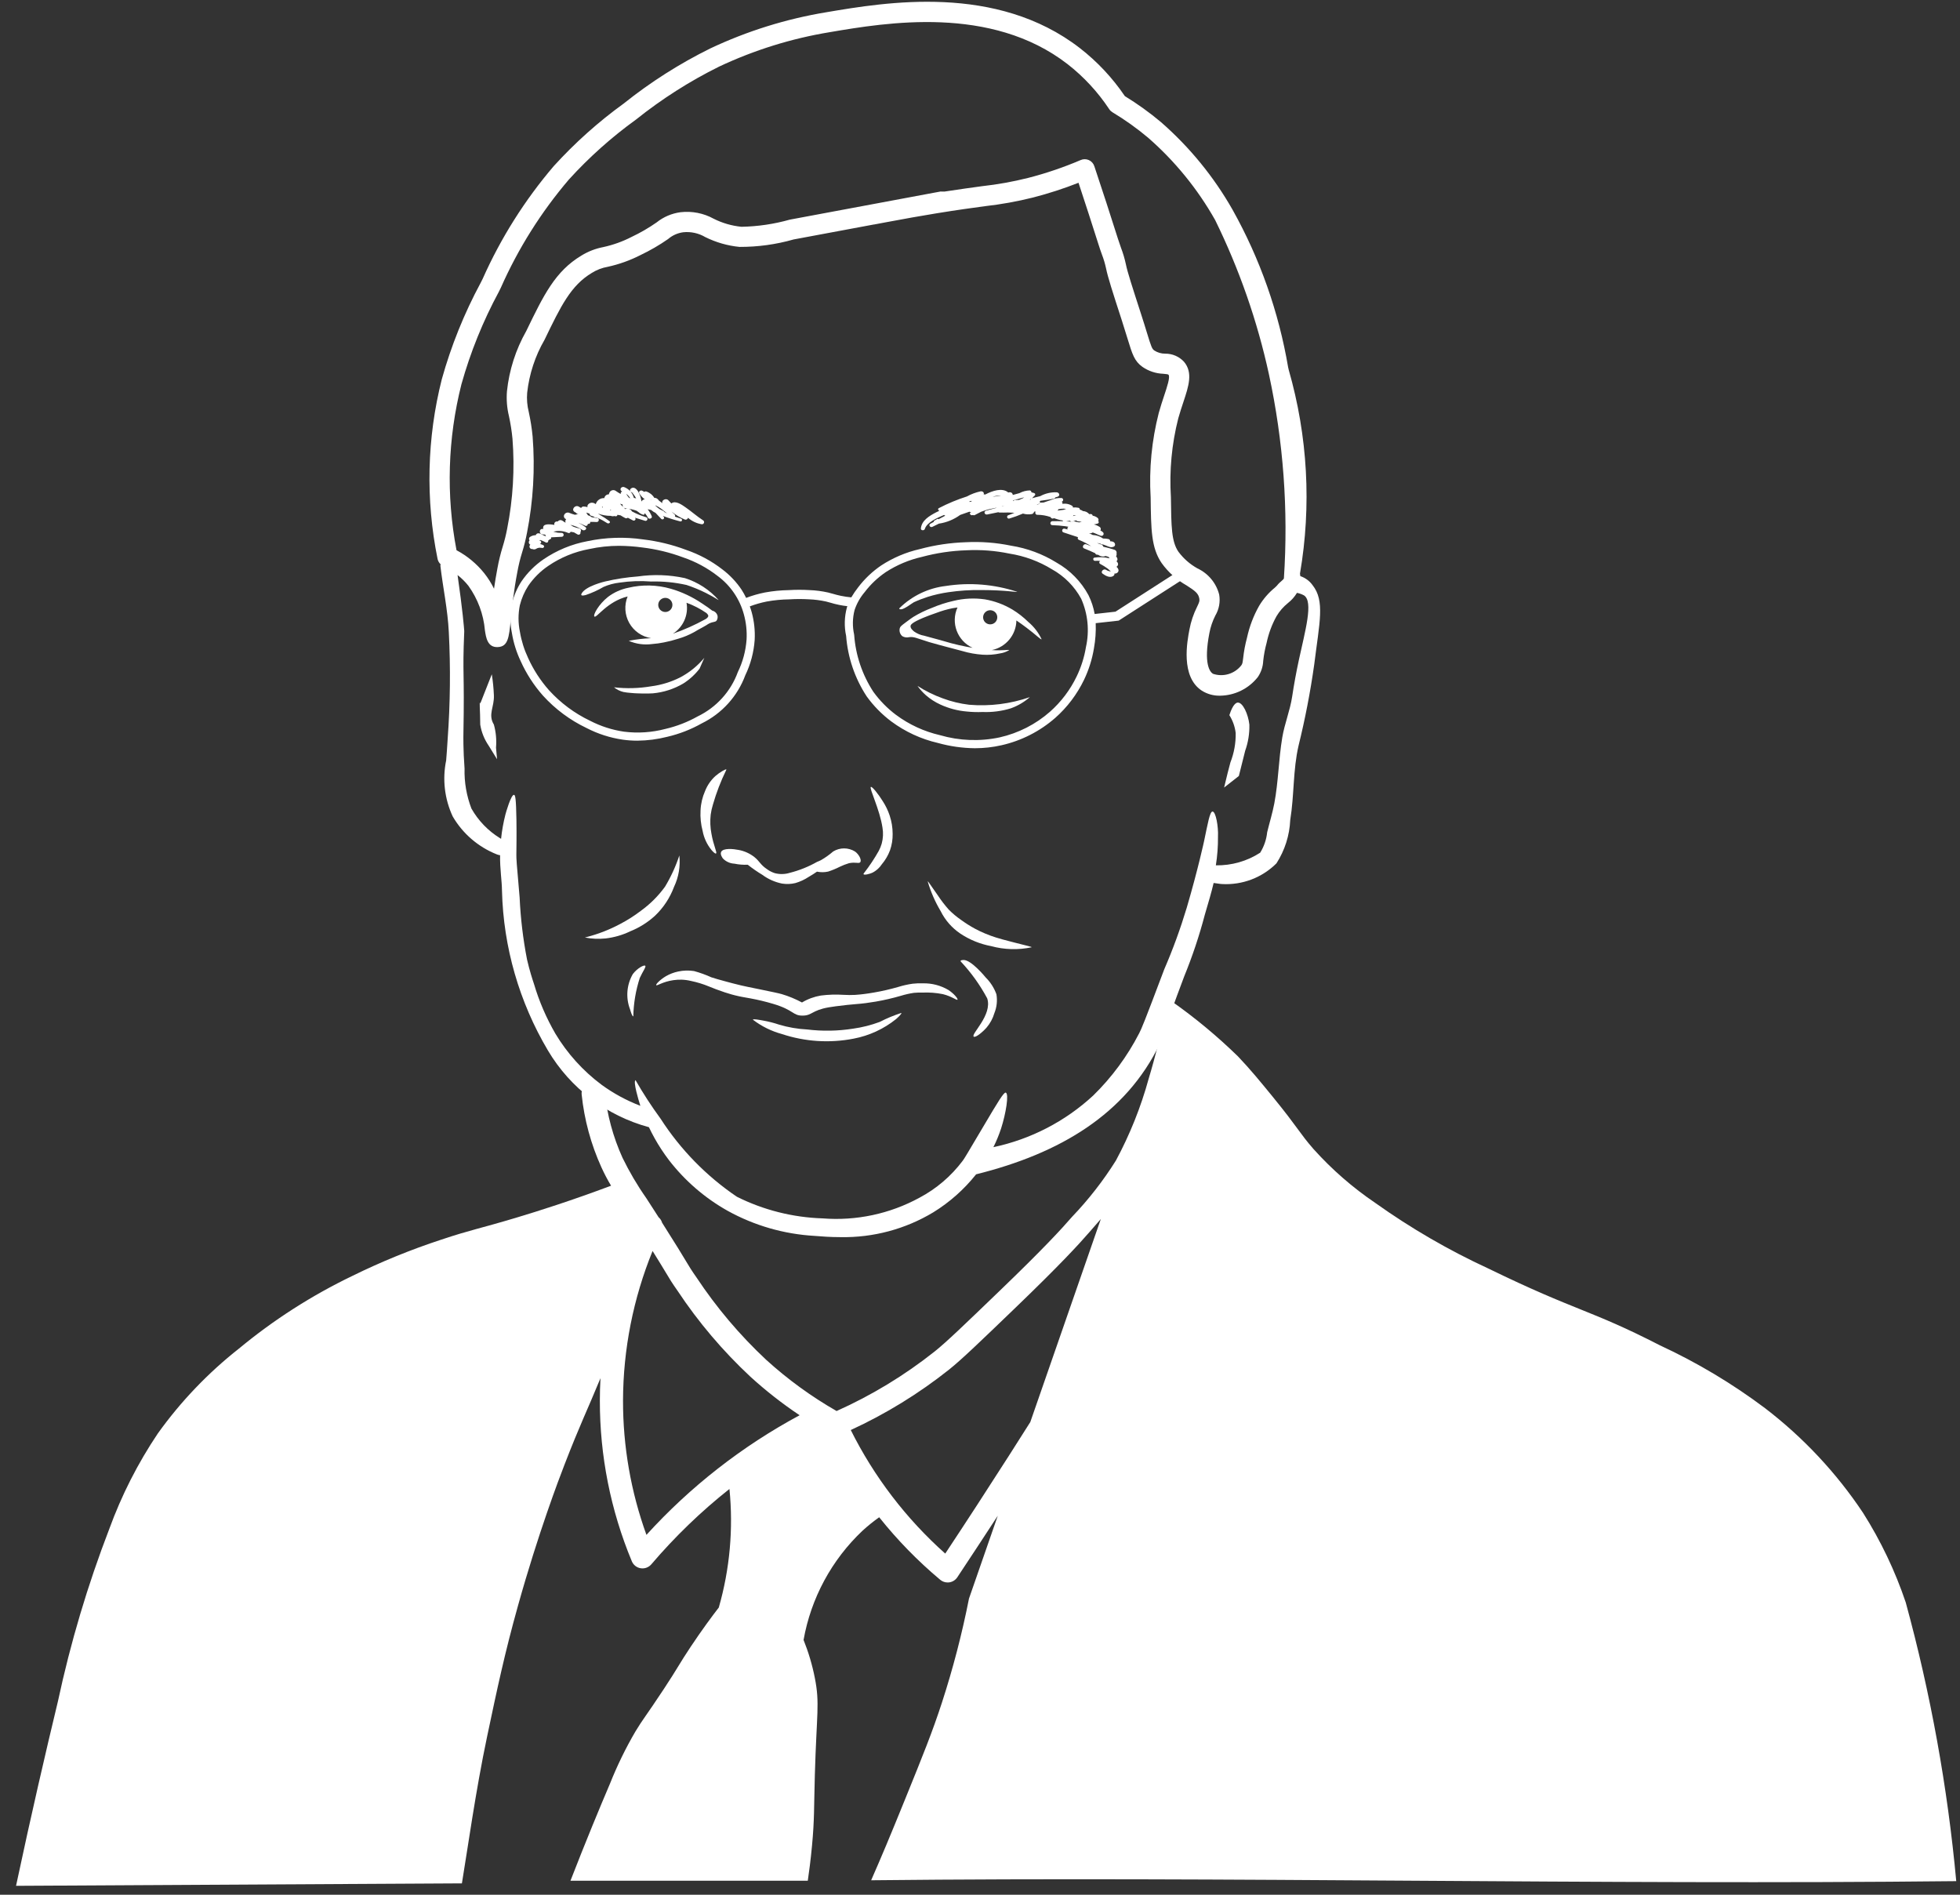 <?xml version="1.0" encoding="UTF-8"?>
<svg width="60px" height="58px" viewBox="0 0 60 58" version="1.1" xmlns="http://www.w3.org/2000/svg" xmlns:xlink="http://www.w3.org/1999/xlink">
    <rect x="0" y="0" width="60" height="58" fill="#333333" stroke="none"/>
    <!-- Generator: Sketch 46.2 (44496) - http://www.bohemiancoding.com/sketch -->
    <title>noun_789269_cc copy 5</title>
    <desc>Created with Sketch.</desc>
    <defs></defs>
    <g id="Welcome" stroke="none" stroke-width="1" fill="none" fill-rule="evenodd">
        <g id="Tablet---Step-2" transform="translate(-495, -626)" fill-rule="nonzero" fill="#FFFFFF">
            <g id="noun_789269_cc-copy-5" transform="translate(495, 626)">
                <path d="M58.339,49.052 C58.015,48.091 57.577,47.171 57.034,46.313 C56.218,45.087 55.203,44.003 54.032,43.106 C53.031,42.354 51.953,41.71 50.816,41.183 C48.641,40.068 48.299,40.163 45.562,38.831 C44.35,38.272 43.192,37.6 42.105,36.826 C41.408,36.354 40.771,35.799 40.209,35.173 C39.78,34.683 39.751,34.542 38.965,33.578 C38.59,33.119 38.286,32.746 37.898,32.338 C37.263,31.719 36.579,31.151 35.853,30.642 C35.853,30.642 35.56,31.564 35.424,32.083 C35.358,32.335 35.276,32.649 35.163,33.022 C34.924,33.892 34.588,34.731 34.16,35.526 C33.774,36.142 33.325,36.718 32.822,37.244 C32.493,37.623 31.943,38.223 30.601,39.514 C29.516,40.559 28.971,41.084 28.611,41.371 C27.691,42.101 26.683,42.713 25.61,43.193 C24.836,42.75 24.112,42.223 23.452,41.623 C22.646,40.869 21.931,40.024 21.322,39.105 C21.162,38.877 21.111,38.792 21,38.606 C20.884,38.413 20.7,38.107 20.268,37.428 C20.249,37.363 20.212,37.305 20.161,37.261 C20.13,37.213 20.099,37.164 20.066,37.113 C19.96,36.949 19.867,36.804 19.784,36.676 C19.509,36.284 19.266,35.871 19.056,35.44 C18.768,34.804 18.584,34.125 18.512,33.431 C18.491,33.237 18.316,33.097 18.122,33.118 C17.928,33.138 17.787,33.312 17.806,33.505 C17.886,34.275 18.09,35.027 18.41,35.732 C18.498,35.926 18.597,36.114 18.706,36.296 C17.508,36.745 16.507,37.064 15.799,37.276 C14.698,37.606 14.385,37.653 13.514,37.945 C12.58,38.251 11.668,38.623 10.786,39.057 C9.541,39.656 8.375,40.403 7.313,41.283 C6.367,42.028 5.532,42.902 4.832,43.879 C4.219,44.791 3.72,45.774 3.344,46.806 C2.683,48.521 2.158,50.284 1.773,52.081 C1.407,53.599 0.964,55.506 0.491,57.727 L14.14,57.652 C14.311,56.627 14.561,54.818 14.91,53.164 C15.218,51.703 15.448,50.613 15.858,49.148 C16.477,46.932 17.112,45.27 17.28,44.836 C17.758,43.599 17.986,43.15 18.382,42.187 C18.369,42.415 18.363,42.643 18.363,42.871 C18.36,44.559 18.692,46.232 19.341,47.791 C19.388,47.905 19.491,47.987 19.613,48.006 C19.736,48.025 19.859,47.979 19.939,47.885 C20.659,47.041 21.459,46.268 22.33,45.579 C22.452,46.798 22.342,48.03 22.004,49.208 C21.8,49.472 21.492,49.886 21.139,50.416 C20.802,50.921 20.749,51.055 20.317,51.709 C19.76,52.553 19.69,52.608 19.452,53.002 C19.153,53.513 18.893,54.047 18.674,54.597 C18.353,55.349 17.937,56.352 17.463,57.572 L24.728,57.572 C24.766,57.316 24.816,56.944 24.858,56.494 C24.933,55.691 24.916,55.35 24.944,54.338 C24.998,52.435 25.1,52.154 24.944,51.364 C24.866,50.966 24.75,50.576 24.599,50.2 C24.826,48.922 25.458,47.751 26.402,46.858 C26.564,46.71 26.735,46.572 26.914,46.445 C27.47,47.143 28.096,47.784 28.781,48.358 C28.845,48.412 28.926,48.441 29.009,48.441 C29.026,48.441 29.043,48.44 29.06,48.438 C29.16,48.423 29.249,48.367 29.305,48.283 C29.721,47.657 30.134,47.027 30.544,46.398 L29.663,48.934 C29.45,50.013 29.173,51.078 28.833,52.124 C28.544,53.011 28.261,53.712 27.707,55.077 C27.225,56.265 27.001,56.796 26.668,57.557 C37.59,57.439 48.964,57.703 59.885,57.584 C59.619,54.701 59.102,51.846 58.339,49.052 L58.339,49.052 Z M19.789,46.984 C19.312,45.665 19.07,44.274 19.072,42.872 C19.077,41.302 19.384,39.748 19.977,38.294 C20.193,38.64 20.309,38.833 20.391,38.969 C20.507,39.163 20.565,39.261 20.74,39.51 C21.378,40.472 22.128,41.356 22.973,42.144 C23.445,42.574 23.948,42.968 24.478,43.322 C22.718,44.269 21.132,45.507 19.789,46.984 L19.789,46.984 Z M30.889,44.555 C30.253,45.549 29.598,46.558 28.936,47.557 C27.74,46.491 26.758,45.207 26.044,43.775 C27.119,43.28 28.13,42.658 29.055,41.923 C29.44,41.615 29.993,41.083 31.097,40.02 C32.455,38.712 33.019,38.097 33.358,37.707 C33.482,37.565 33.594,37.436 33.699,37.315 L31.54,43.53 C31.342,43.844 31.127,44.183 30.889,44.555 L30.889,44.555 Z" id="Shape"></path>
                <path d="M37.634,21.892 C37.738,22.058 37.804,22.244 37.827,22.438 C37.833,22.745 37.778,23.051 37.666,23.337 C37.619,23.511 37.55,23.776 37.473,24.107 L37.924,23.754 C37.978,23.54 38.043,23.28 38.117,22.984 C38.209,22.726 38.253,22.454 38.246,22.181 C38.211,21.864 38.047,21.501 37.892,21.507 C37.858,21.508 37.748,21.53 37.634,21.892 Z" id="Shape"></path>
                <path d="M24.572,31.089 C24.264,31.093 24.307,30.917 23.664,30.728 C23.439,30.661 23.21,30.606 22.979,30.563 C22.774,30.524 22.693,30.517 22.499,30.468 C22.47,30.461 22.349,30.431 22.187,30.377 C21.992,30.313 21.837,30.251 21.701,30.196 C21.524,30.123 21.341,30.067 21.153,30.028 C21.058,30.005 20.961,29.992 20.863,29.989 C20.779,29.987 20.695,29.992 20.613,30.004 C20.289,30.05 20.108,30.187 20.088,30.157 C20.07,30.129 20.214,29.983 20.386,29.882 C20.502,29.815 20.628,29.767 20.76,29.739 C20.919,29.705 21.084,29.7 21.246,29.725 C21.427,29.775 21.604,29.838 21.775,29.916 C21.891,29.955 22.005,29.986 22.232,30.048 C22.34,30.077 22.496,30.12 22.688,30.165 C22.868,30.207 22.93,30.217 23.247,30.282 C23.639,30.363 23.835,30.403 23.934,30.432 C24.148,30.496 24.354,30.581 24.551,30.687 C24.727,30.581 24.922,30.51 25.124,30.475 C25.357,30.445 25.592,30.438 25.826,30.453 C25.942,30.46 26.059,30.461 26.175,30.455 C26.288,30.448 26.387,30.436 26.467,30.426 C26.549,30.416 26.641,30.402 26.755,30.382 C27.007,30.339 27.257,30.281 27.502,30.21 C27.644,30.166 27.788,30.134 27.935,30.113 C28.041,30.1 28.148,30.097 28.255,30.101 C28.529,30.095 28.799,30.166 29.034,30.305 C29.204,30.417 29.332,30.573 29.311,30.602 C29.29,30.63 29.145,30.502 28.864,30.432 C28.66,30.391 28.452,30.375 28.244,30.384 C28.155,30.381 28.066,30.384 27.977,30.392 C27.842,30.412 27.709,30.442 27.579,30.482 C27.324,30.556 27.066,30.616 26.804,30.661 C26.604,30.696 26.402,30.722 26.2,30.737 C26.119,30.744 26.034,30.751 25.931,30.762 C25.678,30.789 25.45,30.821 25.367,30.836 C24.847,30.927 24.865,31.086 24.572,31.089 Z" id="Shape"></path>
                <path d="M30.503,30.436 C30.433,30.242 30.32,30.066 30.174,29.921 C30.174,29.921 29.732,29.374 29.49,29.386 C29.471,29.387 29.412,29.39 29.406,29.413 C29.405,29.422 29.409,29.431 29.415,29.437 C29.732,29.775 30.002,30.153 30.221,30.561 C30.387,31.073 29.711,31.657 29.808,31.732 C29.863,31.774 30.083,31.592 30.205,31.451 C30.313,31.323 30.393,31.174 30.44,31.014 C30.514,30.83 30.536,30.631 30.503,30.436 L30.503,30.436 Z" id="Shape"></path>
                <path d="M20.796,26.187 C20.686,26.52 20.539,26.841 20.358,27.142 C20.152,27.427 19.901,27.677 19.615,27.883 C19.415,28.036 19.202,28.171 18.979,28.287 C18.662,28.456 18.327,28.587 17.979,28.679 C17.948,28.687 17.922,28.694 17.904,28.698 C18.113,28.739 18.326,28.748 18.537,28.727 C18.798,28.697 19.053,28.624 19.289,28.51 C19.569,28.398 19.826,28.237 20.049,28.034 C20.309,27.787 20.509,27.484 20.634,27.147 C20.776,26.848 20.832,26.516 20.796,26.187 L20.796,26.187 Z" id="Shape"></path>
                <path d="M31.033,28.847 C30.75,28.774 30.606,28.736 30.489,28.698 C30.27,28.629 30.058,28.541 29.856,28.434 C29.702,28.351 29.555,28.258 29.414,28.155 C29.282,28.064 29.159,27.96 29.046,27.847 C28.923,27.709 28.809,27.561 28.708,27.407 C28.458,27.056 28.413,26.974 28.399,26.981 C28.492,27.3 28.626,27.605 28.796,27.891 C28.934,28.169 29.142,28.406 29.4,28.58 C29.685,28.769 30.005,28.899 30.342,28.962 C30.746,29.072 31.171,29.084 31.58,28.997 C31.582,28.98 31.509,28.97 31.033,28.847 Z" id="Shape"></path>
                <path d="M27.426,31.199 C27.449,31.179 27.612,31.037 27.592,31.007 C27.364,31.081 27.143,31.172 26.931,31.282 C26.668,31.38 26.396,31.449 26.118,31.488 C25.651,31.562 25.176,31.57 24.707,31.513 C24.415,31.498 24.126,31.448 23.846,31.364 C23.688,31.311 23.527,31.27 23.364,31.241 C23.227,31.216 23.057,31.184 23.047,31.213 C23.313,31.417 23.616,31.566 23.939,31.654 C24.646,31.888 25.401,31.937 26.132,31.794 C26.606,31.704 27.05,31.5 27.426,31.199 Z" id="Shape"></path>
                <path d="M19.752,29.563 C19.712,29.528 19.506,29.641 19.373,29.816 C19.182,30.145 19.151,30.543 19.288,30.899 C19.305,30.959 19.35,31.116 19.387,31.112 C19.395,30.712 19.462,30.316 19.585,29.936 C19.676,29.737 19.787,29.595 19.752,29.563 Z" id="Shape"></path>
                <path d="M26.176,26.067 C25.971,25.939 25.712,25.938 25.506,26.064 C25.39,26.164 25.265,26.253 25.132,26.33 C25.083,26.355 25.04,26.372 25.012,26.383 C24.749,26.532 24.468,26.645 24.174,26.719 C24.028,26.764 23.872,26.767 23.724,26.73 C23.638,26.703 23.557,26.663 23.485,26.61 C23.272,26.469 23.262,26.371 23.093,26.235 C22.952,26.124 22.785,26.049 22.608,26.017 C22.462,25.987 22.135,25.951 22.075,26.079 C22.039,26.157 22.117,26.261 22.129,26.278 C22.222,26.375 22.349,26.432 22.483,26.438 C22.616,26.466 22.753,26.476 22.89,26.47 C23.032,26.582 23.182,26.686 23.338,26.78 C23.516,26.912 23.722,27.003 23.939,27.047 C24.075,27.069 24.213,27.064 24.347,27.032 C24.491,26.99 24.628,26.927 24.754,26.844 C24.864,26.781 24.951,26.723 25.009,26.682 C25.122,26.705 25.238,26.705 25.351,26.68 C25.474,26.64 25.594,26.591 25.709,26.532 C25.8,26.488 25.895,26.452 25.991,26.423 C26.195,26.381 26.297,26.446 26.336,26.391 C26.381,26.328 26.301,26.159 26.176,26.067 Z" id="Shape"></path>
                <path d="M15.055,20.64 C15.089,20.852 15.11,21.067 15.119,21.282 C15.135,21.647 14.93,21.866 15.119,22.181 C15.183,22.411 15.204,22.65 15.184,22.887 L15.216,23.241 L14.958,22.823 C14.826,22.631 14.738,22.411 14.701,22.181 C14.701,21.758 14.664,21.381 14.701,21.539 L15.055,20.64 Z" id="Shape"></path>
                <path d="M27.025,24.528 C26.901,24.326 26.698,24.066 26.659,24.089 C26.6,24.123 26.932,24.775 27.015,25.337 C27.043,25.5 27.034,25.666 26.991,25.825 C26.969,25.902 26.938,25.977 26.9,26.048 C26.767,26.284 26.617,26.51 26.45,26.724 C26.443,26.732 26.43,26.749 26.435,26.76 C26.45,26.792 26.608,26.763 26.725,26.705 C26.834,26.645 26.927,26.56 26.995,26.456 C27.103,26.328 27.188,26.183 27.246,26.026 C27.302,25.866 27.329,25.697 27.326,25.527 C27.326,25.335 27.295,25.144 27.234,24.962 C27.183,24.809 27.113,24.664 27.025,24.528 Z" id="Shape"></path>
                <path d="M22.227,23.58 C22.23,23.574 22.24,23.559 22.235,23.554 C22.219,23.533 22.029,23.642 21.896,23.759 C21.76,23.884 21.654,24.038 21.586,24.209 C21.502,24.398 21.454,24.601 21.445,24.808 C21.433,25.021 21.455,25.234 21.51,25.44 C21.55,25.652 21.642,25.85 21.778,26.017 C21.808,26.052 21.888,26.143 21.919,26.126 C21.962,26.102 21.841,25.885 21.778,25.517 C21.742,25.326 21.734,25.131 21.756,24.938 C21.77,24.832 21.793,24.728 21.825,24.627 C21.928,24.267 22.063,23.917 22.227,23.58 L22.227,23.58 Z" id="Shape"></path>
                <path d="M19.497,21.224 C19.461,21.223 19.389,21.219 19.297,21.21 C19.225,21.205 19.153,21.196 19.082,21.182 C18.977,21.156 18.879,21.107 18.796,21.039 C19.176,21.083 19.561,21.072 19.939,21.008 C20.254,20.967 20.56,20.871 20.843,20.725 C21.117,20.576 21.361,20.377 21.561,20.137 L21.415,20.468 C21.276,20.649 21.107,20.803 20.914,20.925 C20.63,21.092 20.312,21.194 19.984,21.224 C19.799,21.237 19.513,21.225 19.497,21.224 Z" id="Shape"></path>
                <path d="M30.076,21.795 C29.918,21.802 29.76,21.797 29.603,21.781 C29.321,21.758 29.045,21.686 28.787,21.567 C28.626,21.494 28.477,21.398 28.344,21.282 C28.247,21.196 28.161,21.101 28.086,20.996 C28.329,21.152 28.589,21.28 28.861,21.378 C29.121,21.475 29.391,21.54 29.666,21.573 C30.296,21.626 30.929,21.547 31.526,21.34 C31.356,21.489 31.161,21.604 30.949,21.681 C30.667,21.769 30.371,21.807 30.076,21.795 L30.076,21.795 Z" id="Shape"></path>
                <path d="M31.483,19.043 C31.333,18.895 31.167,18.765 30.987,18.656 C30.729,18.503 30.445,18.398 30.15,18.347 C29.829,18.301 29.503,18.316 29.188,18.394 C28.96,18.445 28.737,18.518 28.522,18.61 C28.327,18.684 28.139,18.775 27.961,18.883 C27.916,18.911 27.854,18.957 27.73,19.049 C27.588,19.154 27.559,19.181 27.545,19.228 C27.52,19.319 27.551,19.415 27.623,19.475 C27.686,19.512 27.762,19.522 27.833,19.504 C27.979,19.486 28.037,19.528 28.443,19.655 C28.56,19.692 28.859,19.771 29.458,19.929 C29.659,19.989 29.867,20.026 30.077,20.041 C30.257,20.053 30.438,20.04 30.615,20.001 C30.714,19.987 30.809,19.953 30.894,19.9 C30.89,19.881 30.696,19.922 30.371,19.9 L30.361,19.9 C30.794,19.811 31.107,19.434 31.114,18.993 C31.22,19.064 31.322,19.139 31.421,19.213 C31.697,19.417 31.863,19.59 31.886,19.568 C31.791,19.366 31.654,19.187 31.483,19.043 Z M29.35,19.747 C29.211,19.716 29.063,19.677 28.758,19.587 C28.692,19.567 28.361,19.482 28.291,19.46 C28.18,19.441 28.074,19.396 27.982,19.331 C27.935,19.291 27.869,19.233 27.874,19.165 C27.877,19.125 27.905,19.063 28.262,18.912 C28.39,18.858 28.483,18.825 28.668,18.76 C28.826,18.7 28.989,18.653 29.154,18.619 C29.219,18.607 29.273,18.599 29.311,18.595 C29.098,19.064 29.305,19.616 29.774,19.831 C29.668,19.813 29.531,19.788 29.35,19.747 L29.35,19.747 Z M30.312,19.112 C30.225,19.112 30.145,19.06 30.112,18.979 C30.078,18.898 30.097,18.805 30.159,18.743 C30.221,18.681 30.314,18.663 30.395,18.696 C30.477,18.729 30.529,18.808 30.529,18.896 C30.529,18.953 30.507,19.008 30.466,19.049 C30.425,19.09 30.37,19.112 30.312,19.112 L30.312,19.112 Z" id="Shape"></path>
                <path d="M21.959,18.826 C21.932,18.758 21.873,18.707 21.802,18.691 C21.727,18.633 21.621,18.555 21.488,18.47 C21.196,18.273 20.876,18.121 20.537,18.023 C20.113,17.901 19.665,17.89 19.235,17.992 C19.01,18.037 18.798,18.132 18.615,18.27 C18.326,18.497 18.147,18.827 18.196,18.873 C18.259,18.931 18.583,18.413 19.213,18.258 C19.105,18.522 19.123,18.821 19.263,19.07 C19.403,19.319 19.649,19.49 19.932,19.536 C19.702,19.545 19.473,19.571 19.247,19.616 C19.472,19.714 19.719,19.748 19.961,19.715 C20.083,19.706 20.204,19.689 20.323,19.665 C20.47,19.637 20.614,19.6 20.756,19.554 C20.922,19.506 21.084,19.44 21.236,19.357 C21.26,19.343 21.303,19.317 21.373,19.277 C21.469,19.224 21.493,19.214 21.573,19.167 C21.69,19.1 21.671,19.103 21.716,19.082 C21.843,19.024 21.894,19.05 21.937,18.997 C21.97,18.946 21.978,18.883 21.959,18.826 L21.959,18.826 Z M20.367,18.734 C20.247,18.734 20.15,18.637 20.15,18.517 C20.15,18.398 20.247,18.301 20.367,18.301 C20.487,18.301 20.584,18.398 20.584,18.517 C20.584,18.637 20.487,18.734 20.367,18.734 L20.367,18.734 Z M21.595,18.954 C21.276,19.13 20.942,19.279 20.598,19.399 C20.917,19.196 21.082,18.822 21.016,18.451 C21.234,18.53 21.44,18.637 21.63,18.769 C21.659,18.803 21.682,18.822 21.682,18.852 C21.681,18.901 21.623,18.937 21.595,18.954 L21.595,18.954 Z" id="Shape"></path>
                <path d="M31.14,18.116 C30.436,17.884 29.688,17.823 28.955,17.937 C28.419,17.999 27.919,18.239 27.534,18.617 C27.529,18.622 27.528,18.629 27.529,18.636 C27.535,18.652 27.573,18.652 27.585,18.652 C27.682,18.651 27.941,18.451 27.972,18.437 C28.112,18.372 28.255,18.317 28.402,18.27 C28.607,18.206 28.818,18.159 29.031,18.128 C29.364,18.079 29.7,18.057 30.036,18.062 C30.772,18.062 31.137,18.135 31.14,18.116 Z" id="Shape"></path>
                <path d="M21.999,18.368 C21.722,18.055 21.365,17.823 20.967,17.697 C20.493,17.594 20.004,17.577 19.525,17.646 C19.189,17.671 18.855,17.722 18.527,17.799 C18.527,17.799 17.911,17.94 17.799,18.179 C17.793,18.19 17.791,18.203 17.796,18.215 C17.813,18.244 17.9,18.222 17.935,18.213 C18.123,18.149 18.305,18.067 18.476,17.966 C18.631,17.898 18.796,17.854 18.964,17.835 C19.284,17.787 19.609,17.776 19.932,17.801 C20.297,17.791 20.661,17.827 21.017,17.907 C21.222,17.975 21.422,18.057 21.615,18.154 C21.867,18.281 21.994,18.375 21.999,18.368 Z" id="Shape"></path>
                <path d="M36.178,17.755 L36.024,17.517 L34.147,18.724 L33.51,18.795 C33.475,18.595 33.411,18.401 33.321,18.219 C33.096,17.801 32.756,17.455 32.342,17.221 C31.917,16.958 31.444,16.782 30.95,16.704 C30.496,16.61 30.032,16.575 29.57,16.598 C29.092,16.613 28.617,16.684 28.155,16.809 C27.735,16.904 27.336,17.074 26.976,17.309 C26.707,17.492 26.469,17.717 26.272,17.976 C26.195,18.074 26.124,18.178 26.06,18.286 C25.953,18.276 25.847,18.261 25.742,18.239 C25.644,18.219 25.583,18.201 25.519,18.183 C25.468,18.168 25.416,18.153 25.348,18.137 C25.164,18.096 24.976,18.071 24.788,18.064 C24.575,18.051 24.361,18.051 24.148,18.064 C23.903,18.068 23.659,18.092 23.418,18.136 C23.221,18.175 23.028,18.23 22.841,18.302 C22.799,18.216 22.753,18.132 22.701,18.051 C22.543,17.816 22.347,17.607 22.121,17.436 C21.783,17.172 21.403,16.968 20.997,16.83 C20.574,16.671 20.134,16.565 19.686,16.512 C19.12,16.43 18.543,16.448 17.983,16.566 C17.501,16.656 17.044,16.845 16.639,17.121 C16.375,17.301 16.147,17.529 15.966,17.793 C15.83,18.001 15.731,18.23 15.673,18.471 C15.61,18.771 15.609,19.081 15.671,19.381 C15.72,19.679 15.811,19.968 15.94,20.24 C16.112,20.622 16.341,20.976 16.618,21.29 C16.995,21.706 17.449,22.044 17.956,22.286 C18.303,22.465 18.679,22.586 19.066,22.642 C19.214,22.663 19.363,22.673 19.513,22.673 C19.821,22.67 20.128,22.63 20.427,22.554 C20.796,22.468 21.151,22.33 21.481,22.144 C22.099,21.842 22.577,21.314 22.815,20.671 C22.978,20.333 23.075,19.967 23.102,19.593 C23.118,19.306 23.087,19.018 23.011,18.741 C22.994,18.681 22.975,18.621 22.953,18.562 C23.122,18.498 23.296,18.448 23.473,18.413 C23.7,18.372 23.931,18.35 24.162,18.347 C24.364,18.334 24.567,18.334 24.77,18.346 C24.942,18.353 25.114,18.375 25.283,18.412 C25.345,18.427 25.392,18.44 25.439,18.454 C25.506,18.474 25.575,18.494 25.685,18.516 C25.769,18.534 25.854,18.546 25.939,18.556 C25.934,18.571 25.928,18.586 25.924,18.601 C25.848,18.884 25.84,19.18 25.902,19.466 L25.902,19.466 C25.952,20.125 26.168,20.761 26.529,21.314 C26.74,21.607 26.994,21.866 27.283,22.083 C27.709,22.399 28.195,22.624 28.712,22.743 C29.08,22.846 29.46,22.9 29.842,22.904 C30.117,22.904 30.39,22.874 30.657,22.813 C31.268,22.675 31.835,22.386 32.305,21.974 C32.672,21.649 32.97,21.254 33.183,20.813 C33.33,20.507 33.433,20.181 33.488,19.846 C33.534,19.592 33.552,19.334 33.542,19.076 L34.245,18.998 L36.178,17.755 Z M22.854,19.579 C22.829,19.924 22.739,20.261 22.587,20.572 L22.587,20.572 C22.371,21.167 21.93,21.653 21.359,21.929 C21.049,22.103 20.717,22.232 20.37,22.313 C19.956,22.422 19.525,22.451 19.1,22.397 C18.738,22.344 18.388,22.231 18.063,22.063 C17.586,21.835 17.159,21.517 16.804,21.126 C16.543,20.831 16.328,20.499 16.166,20.14 C16.047,19.887 15.962,19.618 15.916,19.342 C15.86,19.073 15.859,18.795 15.914,18.526 C15.967,18.313 16.055,18.111 16.175,17.927 C16.338,17.69 16.544,17.485 16.783,17.323 C17.16,17.065 17.587,16.89 18.036,16.807 C18.337,16.741 18.644,16.708 18.952,16.708 C19.188,16.71 19.423,16.726 19.657,16.758 C20.085,16.809 20.505,16.91 20.909,17.061 C21.29,17.19 21.647,17.382 21.966,17.629 C22.36,17.92 22.645,18.336 22.772,18.808 C22.841,19.059 22.869,19.319 22.854,19.579 L22.854,19.579 Z M33.243,19.809 C33.192,20.12 33.096,20.422 32.959,20.706 C32.761,21.118 32.483,21.486 32.14,21.789 C31.702,22.174 31.173,22.443 30.602,22.572 C29.997,22.701 29.368,22.677 28.774,22.504 C28.289,22.392 27.833,22.182 27.433,21.886 C27.164,21.685 26.928,21.444 26.732,21.172 C26.393,20.65 26.191,20.05 26.148,19.43 L26.025,19.448 L26.148,19.429 C26.092,19.18 26.096,18.92 26.161,18.672 C26.228,18.472 26.333,18.286 26.47,18.125 C26.651,17.887 26.869,17.681 27.116,17.513 C27.455,17.294 27.829,17.136 28.223,17.047 C28.665,16.928 29.12,16.86 29.578,16.845 C30.021,16.822 30.465,16.856 30.899,16.946 C31.363,17.019 31.808,17.183 32.207,17.429 C32.584,17.639 32.893,17.951 33.098,18.329 C33.304,18.794 33.354,19.313 33.243,19.809 L33.243,19.809 Z" id="Shape"></path>
                <path d="M34.237,17.434 C34.226,17.401 34.205,17.371 34.176,17.35 C34.205,17.335 34.224,17.306 34.227,17.274 C34.227,17.237 34.207,17.202 34.176,17.182 C34.204,17.162 34.216,17.126 34.204,17.094 C34.196,17.069 34.182,17.047 34.164,17.028 C34.182,17.006 34.187,16.977 34.18,16.95 L34.179,16.949 C34.187,16.923 34.184,16.895 34.17,16.871 C34.156,16.847 34.132,16.831 34.105,16.826 C33.997,16.789 33.887,16.759 33.776,16.736 C33.766,16.701 33.738,16.674 33.703,16.666 C33.662,16.654 33.622,16.638 33.582,16.621 C33.621,16.627 33.658,16.635 33.695,16.646 C33.7,16.65 33.705,16.655 33.71,16.658 C33.726,16.668 33.745,16.671 33.763,16.666 C33.79,16.675 33.817,16.685 33.843,16.695 C33.928,16.727 33.998,16.774 34.09,16.736 C34.167,16.704 34.137,16.601 34.067,16.583 C34.093,16.59 34.045,16.575 34.038,16.573 C34.02,16.571 34.003,16.569 33.985,16.569 C33.988,16.536 33.965,16.506 33.932,16.501 C33.879,16.489 33.823,16.483 33.768,16.485 C33.676,16.418 33.565,16.38 33.45,16.376 C33.415,16.354 33.375,16.338 33.334,16.33 C33.375,16.332 33.416,16.321 33.452,16.3 C33.537,16.328 33.612,16.371 33.698,16.4 C33.726,16.41 33.757,16.4 33.774,16.375 C33.79,16.35 33.787,16.317 33.767,16.295 C33.742,16.271 33.713,16.251 33.683,16.236 C33.687,16.23 33.691,16.224 33.695,16.218 C33.704,16.188 33.694,16.154 33.669,16.134 C33.613,16.097 33.551,16.069 33.486,16.053 C33.525,16.048 33.563,16.039 33.6,16.027 C33.617,16.024 33.631,16.011 33.634,15.994 C33.638,15.977 33.632,15.959 33.619,15.949 C33.638,15.915 33.628,15.873 33.597,15.851 C33.554,15.817 33.503,15.795 33.449,15.786 C33.445,15.757 33.42,15.735 33.391,15.735 C33.375,15.735 33.358,15.738 33.341,15.738 L33.339,15.732 C33.291,15.679 33.225,15.648 33.153,15.645 C33.124,15.624 33.091,15.608 33.055,15.599 C33.059,15.574 33.042,15.55 33.016,15.544 C32.959,15.532 32.901,15.529 32.842,15.535 C32.847,15.516 32.839,15.496 32.823,15.485 C32.732,15.427 32.623,15.406 32.517,15.425 C32.526,15.414 32.529,15.399 32.524,15.386 C32.52,15.373 32.509,15.363 32.495,15.36 L32.514,15.353 C32.536,15.342 32.548,15.318 32.545,15.293 C32.541,15.269 32.523,15.249 32.498,15.245 C32.39,15.238 32.282,15.258 32.183,15.302 C32.104,15.327 32.026,15.354 31.948,15.382 C31.92,15.383 31.891,15.385 31.862,15.385 C31.849,15.385 31.837,15.39 31.827,15.398 C31.839,15.381 31.84,15.358 31.83,15.339 C31.838,15.336 31.845,15.332 31.853,15.329 C31.992,15.307 32.133,15.294 32.27,15.26 C32.289,15.255 32.305,15.241 32.311,15.222 C32.331,15.218 32.351,15.213 32.371,15.207 C32.461,15.181 32.433,15.079 32.35,15.07 C32.173,15.063 31.997,15.104 31.841,15.189 C31.756,15.208 31.672,15.23 31.589,15.253 C31.611,15.237 31.63,15.217 31.647,15.195 L31.652,15.187 C31.69,15.173 31.71,15.116 31.663,15.096 C31.635,15.085 31.605,15.077 31.575,15.072 C31.575,15.042 31.553,15.017 31.524,15.012 C31.413,15.015 31.304,15.044 31.206,15.096 C31.138,15.112 31.07,15.132 31.004,15.151 C31.004,15.146 31.003,15.141 31.001,15.136 L30.996,15.121 C30.984,15.089 30.953,15.069 30.919,15.069 C30.9,15.068 30.88,15.07 30.862,15.077 C30.857,15.07 30.851,15.064 30.844,15.059 C30.667,14.934 30.392,15.016 30.16,15.138 C30.153,15.136 30.146,15.134 30.138,15.134 C30.129,15.133 30.121,15.134 30.112,15.134 C30.136,15.08 30.083,15.031 30.02,15.04 C29.873,15.072 29.731,15.124 29.6,15.197 C29.305,15.291 29.019,15.41 28.745,15.552 C28.698,15.574 28.718,15.622 28.755,15.636 C28.721,15.652 28.687,15.667 28.655,15.684 C28.449,15.793 28.215,15.928 28.19,16.177 C28.183,16.243 28.294,16.25 28.311,16.192 C28.375,15.984 28.698,15.851 28.9,15.763 C28.911,15.773 28.923,15.781 28.937,15.786 C28.868,15.821 28.799,15.857 28.731,15.894 C28.72,15.882 28.702,15.88 28.687,15.888 C28.664,15.904 28.639,15.919 28.613,15.931 C28.594,15.938 28.583,15.956 28.584,15.976 C28.549,15.995 28.515,16.014 28.481,16.033 C28.412,16.073 28.478,16.16 28.543,16.127 C28.609,16.093 28.676,16.06 28.743,16.029 C28.979,15.994 29.202,15.902 29.394,15.762 C29.488,15.728 29.582,15.695 29.677,15.663 C29.688,15.672 29.702,15.676 29.716,15.674 L29.737,15.672 L29.72,15.68 C29.653,15.712 29.716,15.793 29.777,15.767 L29.784,15.764 C29.801,15.775 29.823,15.776 29.841,15.766 C29.906,15.731 29.971,15.697 30.037,15.664 C30.113,15.637 30.189,15.613 30.265,15.591 C30.342,15.576 30.418,15.56 30.495,15.543 L30.503,15.547 C30.396,15.576 30.291,15.606 30.185,15.633 C30.1,15.655 30.141,15.767 30.221,15.749 C30.335,15.724 30.448,15.702 30.562,15.679 C30.571,15.685 30.582,15.689 30.594,15.689 C30.68,15.692 30.768,15.691 30.856,15.688 C30.922,15.69 30.988,15.693 31.054,15.697 C30.993,15.723 30.933,15.748 30.871,15.77 C30.851,15.774 30.836,15.789 30.832,15.809 C30.827,15.828 30.833,15.848 30.848,15.862 C30.863,15.875 30.884,15.879 30.902,15.872 C31.043,15.83 31.18,15.779 31.315,15.721 C31.405,15.748 31.501,15.753 31.594,15.735 C31.626,15.725 31.65,15.697 31.656,15.663 L31.705,15.659 C31.69,15.68 31.688,15.707 31.701,15.729 C31.714,15.751 31.74,15.763 31.765,15.759 C31.9,15.76 32.033,15.783 32.16,15.828 C32.166,15.846 32.18,15.861 32.197,15.868 C32.215,15.876 32.234,15.876 32.252,15.868 L32.265,15.862 C32.302,15.874 32.339,15.886 32.376,15.898 C32.425,15.914 32.475,15.925 32.526,15.931 C32.53,15.941 32.537,15.949 32.546,15.955 C32.437,15.952 32.328,15.952 32.22,15.954 C32.197,15.953 32.176,15.964 32.164,15.984 C32.152,16.003 32.152,16.028 32.164,16.047 C32.176,16.067 32.197,16.078 32.22,16.076 C32.352,16.08 32.484,16.091 32.615,16.109 C32.646,16.113 32.676,16.119 32.707,16.125 C32.693,16.132 32.682,16.145 32.677,16.161 C32.672,16.177 32.674,16.194 32.682,16.208 C32.653,16.201 32.624,16.194 32.596,16.185 C32.575,16.178 32.552,16.182 32.535,16.197 C32.519,16.212 32.512,16.234 32.517,16.256 C32.522,16.277 32.539,16.294 32.56,16.299 C32.707,16.349 32.854,16.396 33.001,16.444 C32.991,16.458 32.988,16.476 32.994,16.492 C32.999,16.508 33.012,16.521 33.029,16.526 C33.16,16.579 33.286,16.645 33.405,16.721 C33.354,16.701 33.302,16.681 33.25,16.661 C33.172,16.633 33.105,16.756 33.189,16.789 C33.303,16.834 33.416,16.882 33.527,16.935 C33.534,16.962 33.559,16.98 33.587,16.98 C33.597,16.981 33.607,16.983 33.617,16.983 C33.672,17.024 33.739,17.042 33.806,17.034 C33.818,17.031 33.828,17.026 33.838,17.019 C33.854,17.023 33.871,17.026 33.887,17.031 C33.903,17.035 33.919,17.041 33.935,17.047 C33.947,17.061 33.958,17.076 33.969,17.092 L33.941,17.085 C33.798,17.054 33.651,17.048 33.506,17.069 C33.443,17.078 33.46,17.171 33.522,17.168 C33.575,17.165 33.629,17.166 33.682,17.171 C33.663,17.179 33.651,17.198 33.652,17.219 C33.652,17.239 33.665,17.258 33.684,17.265 C33.761,17.305 33.835,17.351 33.905,17.403 C33.94,17.431 33.973,17.461 34.005,17.493 C33.994,17.492 33.982,17.49 33.97,17.488 C33.929,17.481 33.891,17.465 33.857,17.442 C33.785,17.396 33.675,17.502 33.754,17.561 C33.844,17.628 33.995,17.71 34.095,17.619 C34.112,17.604 34.12,17.58 34.114,17.557 C34.183,17.565 34.259,17.511 34.237,17.434 Z M29.739,15.349 C29.72,15.355 29.701,15.36 29.682,15.366 C29.681,15.359 29.68,15.352 29.677,15.346 L29.706,15.337 C29.722,15.335 29.737,15.334 29.754,15.333 C29.747,15.337 29.742,15.342 29.739,15.349 L29.739,15.349 Z M30.383,15.206 C30.47,15.181 30.559,15.168 30.649,15.167 C30.561,15.185 30.473,15.198 30.383,15.206 L30.383,15.206 Z M30.664,15.501 C30.669,15.499 30.674,15.495 30.678,15.492 C30.703,15.487 30.727,15.482 30.752,15.477 C30.722,15.485 30.693,15.493 30.664,15.501 L30.664,15.501 Z M31.227,15.289 L31.191,15.303 L31.082,15.306 C31.058,15.305 31.035,15.318 31.024,15.339 C31.02,15.332 31.016,15.324 31.01,15.318 C31.085,15.298 31.161,15.277 31.236,15.255 C31.258,15.248 31.285,15.241 31.313,15.234 C31.326,15.233 31.339,15.231 31.353,15.23 C31.312,15.252 31.27,15.272 31.227,15.289 L31.227,15.289 Z M31.549,15.293 L31.522,15.295 C31.535,15.288 31.546,15.28 31.558,15.272 C31.554,15.278 31.55,15.285 31.549,15.293 L31.549,15.293 Z M31.813,15.428 C31.802,15.432 31.791,15.436 31.78,15.439 C31.768,15.443 31.758,15.45 31.75,15.458 C31.75,15.453 31.749,15.449 31.747,15.444 C31.773,15.44 31.797,15.429 31.817,15.413 L31.819,15.409 C31.816,15.415 31.814,15.421 31.813,15.428 L31.813,15.428 Z M32.177,15.63 L32.186,15.63 L32.188,15.632 L32.177,15.63 Z M32.859,15.783 C32.861,15.78 32.86,15.776 32.861,15.773 C32.89,15.773 32.919,15.773 32.947,15.774 C32.913,15.781 32.879,15.789 32.845,15.797 C32.85,15.793 32.854,15.788 32.859,15.783 L32.859,15.783 Z M32.553,15.607 C32.492,15.614 32.431,15.622 32.37,15.629 C32.385,15.617 32.396,15.603 32.405,15.587 C32.429,15.583 32.453,15.578 32.478,15.575 C32.531,15.569 32.585,15.57 32.639,15.577 C32.61,15.586 32.581,15.596 32.553,15.607 L32.553,15.607 Z M32.833,15.971 C32.767,15.966 32.701,15.963 32.635,15.96 C32.675,15.954 32.714,15.947 32.754,15.94 C32.773,15.966 32.807,15.976 32.837,15.965 C32.872,15.95 32.908,15.939 32.943,15.928 C32.958,15.946 32.978,15.957 33.001,15.96 C33.039,15.965 33.077,15.968 33.115,15.971 C33.09,15.978 33.064,15.985 33.039,15.991 C32.988,15.985 32.938,15.974 32.888,15.959 C32.869,15.954 32.848,15.958 32.833,15.971 L32.833,15.971 Z" id="Shape"></path>
                <path d="M19.344,15.073 L19.345,15.074 L19.342,15.072 L19.344,15.073 Z M21.484,16.048 C21.327,16.023 21.181,15.955 21.062,15.85 C21.057,15.871 21.043,15.889 21.024,15.899 C21.006,15.909 20.983,15.911 20.963,15.903 C20.815,15.842 20.677,15.759 20.554,15.656 C20.586,15.687 20.618,15.718 20.65,15.749 C20.661,15.756 20.667,15.767 20.669,15.78 C20.671,15.792 20.667,15.804 20.659,15.814 C20.723,15.837 20.786,15.858 20.846,15.876 C20.862,15.88 20.874,15.892 20.878,15.908 C20.882,15.924 20.877,15.94 20.865,15.951 C20.853,15.962 20.836,15.965 20.821,15.96 C20.641,15.914 20.464,15.859 20.291,15.792 C20.299,15.802 20.308,15.812 20.317,15.821 C20.361,15.868 20.287,15.926 20.244,15.885 C20.188,15.83 20.13,15.764 20.068,15.7 C20.019,15.678 19.974,15.648 19.934,15.612 C19.899,15.602 19.863,15.595 19.827,15.589 C19.878,15.655 19.92,15.728 19.952,15.805 C19.977,15.87 19.863,15.906 19.835,15.849 C19.811,15.801 19.781,15.756 19.746,15.715 L19.743,15.714 L19.732,15.712 C19.733,15.719 19.733,15.726 19.732,15.733 C19.727,15.748 19.712,15.758 19.695,15.758 C19.642,15.744 19.593,15.718 19.552,15.681 C19.531,15.667 19.51,15.65 19.488,15.635 C19.384,15.597 19.276,15.573 19.166,15.564 C19.137,15.563 19.109,15.551 19.089,15.531 C19.099,15.541 19.109,15.552 19.12,15.562 C19.127,15.569 19.134,15.577 19.142,15.585 C19.157,15.575 19.174,15.57 19.192,15.569 C19.256,15.563 19.317,15.596 19.345,15.654 C19.482,15.729 19.627,15.788 19.777,15.831 C19.798,15.836 19.814,15.852 19.819,15.873 C19.824,15.893 19.817,15.915 19.801,15.929 C19.785,15.944 19.763,15.948 19.743,15.941 C19.64,15.909 19.537,15.879 19.434,15.846 C19.488,15.886 19.431,15.961 19.374,15.929 C19.323,15.9 19.271,15.873 19.218,15.848 C19.199,15.865 19.171,15.871 19.147,15.862 C19.095,15.836 19.045,15.806 18.996,15.775 C18.964,15.768 18.932,15.762 18.901,15.759 C18.9,15.775 18.892,15.789 18.879,15.797 C18.866,15.806 18.849,15.808 18.835,15.802 C18.827,15.8 18.82,15.798 18.812,15.796 C18.796,15.802 18.778,15.803 18.76,15.799 C18.809,15.811 18.737,15.801 18.724,15.799 C18.714,15.798 18.705,15.795 18.695,15.791 C18.561,15.791 18.428,15.767 18.303,15.72 C18.328,15.736 18.351,15.753 18.373,15.766 C18.471,15.822 18.566,15.884 18.656,15.952 C18.706,15.992 18.631,16.044 18.587,16.013 C18.499,15.955 18.407,15.904 18.31,15.862 C18.289,15.852 18.267,15.846 18.246,15.839 C18.226,15.845 18.204,15.84 18.189,15.826 C18.184,15.821 18.179,15.818 18.175,15.814 C18.147,15.805 18.119,15.797 18.092,15.786 C18.066,15.779 18.049,15.754 18.051,15.727 C18.017,15.711 17.981,15.699 17.943,15.692 C17.963,15.717 17.981,15.744 17.997,15.772 C18.03,15.783 18.063,15.797 18.094,15.815 C18.101,15.819 18.108,15.825 18.112,15.833 C18.17,15.841 18.227,15.85 18.282,15.858 C18.361,15.87 18.338,15.984 18.264,15.98 C18.198,15.976 18.132,15.975 18.066,15.976 L18.068,15.983 C18.074,16.028 18.031,16.043 17.992,16.035 C17.996,16.056 17.986,16.077 17.969,16.089 C17.951,16.102 17.928,16.102 17.909,16.092 C17.842,16.058 17.773,16.028 17.703,16.002 C17.781,16.038 17.854,16.082 17.922,16.134 C17.991,16.19 17.886,16.265 17.825,16.22 C17.714,16.145 17.589,16.093 17.458,16.065 C17.489,16.083 17.519,16.102 17.55,16.122 C17.609,16.144 17.669,16.162 17.731,16.176 C17.755,16.18 17.774,16.197 17.782,16.22 C17.79,16.243 17.785,16.268 17.768,16.286 C17.777,16.311 17.769,16.338 17.749,16.355 C17.728,16.371 17.699,16.372 17.677,16.358 C17.641,16.337 17.606,16.316 17.57,16.296 C17.536,16.291 17.502,16.285 17.468,16.277 C17.464,16.293 17.453,16.306 17.438,16.313 C17.424,16.32 17.407,16.32 17.392,16.314 C17.25,16.249 17.091,16.236 16.94,16.276 C16.985,16.287 17.03,16.298 17.075,16.306 L17.19,16.312 C17.213,16.31 17.234,16.322 17.246,16.341 C17.257,16.36 17.257,16.384 17.246,16.403 C17.234,16.422 17.213,16.433 17.19,16.432 C17.099,16.436 17.009,16.441 16.918,16.446 C16.902,16.446 16.884,16.449 16.866,16.45 C16.874,16.462 16.874,16.477 16.867,16.489 C16.86,16.502 16.846,16.509 16.832,16.508 L16.822,16.508 C16.815,16.528 16.798,16.543 16.778,16.547 C16.797,16.583 16.754,16.627 16.709,16.605 C16.658,16.577 16.605,16.553 16.551,16.532 C16.534,16.534 16.517,16.536 16.5,16.537 C16.514,16.543 16.527,16.548 16.538,16.552 C16.556,16.561 16.567,16.579 16.567,16.599 C16.567,16.619 16.556,16.637 16.538,16.646 L16.526,16.65 C16.562,16.659 16.597,16.672 16.631,16.689 C16.685,16.716 16.643,16.788 16.591,16.773 C16.583,16.771 16.575,16.771 16.567,16.769 C16.565,16.769 16.562,16.769 16.559,16.769 C16.512,16.761 16.463,16.77 16.421,16.795 C16.394,16.815 16.36,16.822 16.327,16.816 C16.318,16.815 16.31,16.811 16.303,16.806 C16.269,16.813 16.234,16.797 16.217,16.766 C16.201,16.735 16.208,16.696 16.234,16.673 C16.227,16.67 16.221,16.666 16.215,16.662 C16.198,16.646 16.188,16.625 16.187,16.602 C16.186,16.579 16.195,16.557 16.211,16.541 C16.198,16.527 16.192,16.508 16.194,16.488 C16.195,16.469 16.205,16.451 16.22,16.439 C16.272,16.402 16.335,16.382 16.4,16.383 C16.411,16.347 16.445,16.323 16.483,16.324 C16.501,16.325 16.518,16.33 16.533,16.338 C16.514,16.326 16.499,16.326 16.524,16.33 C16.544,16.335 16.562,16.345 16.578,16.357 C16.588,16.363 16.623,16.378 16.641,16.387 C16.666,16.399 16.691,16.411 16.716,16.422 L16.717,16.422 L16.714,16.419 C16.7,16.405 16.693,16.386 16.694,16.366 C16.668,16.363 16.641,16.36 16.614,16.359 C16.494,16.352 16.496,16.179 16.614,16.191 L16.631,16.193 C16.594,16.028 16.792,16.037 16.972,16.068 C16.963,16.044 16.967,16.018 16.98,15.998 C16.994,15.977 17.017,15.964 17.042,15.963 C17.054,15.961 17.066,15.962 17.078,15.962 C17.108,15.919 17.166,15.908 17.21,15.935 C17.239,15.953 17.266,15.971 17.293,15.99 C17.301,15.992 17.309,15.994 17.317,15.997 C17.309,15.985 17.305,15.971 17.306,15.957 L17.308,15.944 C17.31,15.924 17.318,15.905 17.331,15.89 C17.302,15.883 17.279,15.862 17.269,15.835 C17.258,15.809 17.26,15.778 17.275,15.753 L17.286,15.736 C17.321,15.69 17.383,15.676 17.435,15.702 C17.489,15.724 17.545,15.743 17.601,15.758 C17.638,15.748 17.676,15.741 17.713,15.738 L17.713,15.738 C17.689,15.74 17.665,15.731 17.649,15.713 C17.636,15.698 17.619,15.685 17.6,15.676 C17.471,15.613 17.596,15.444 17.713,15.505 C17.739,15.519 17.764,15.534 17.789,15.55 C17.805,15.519 17.838,15.501 17.873,15.505 C17.911,15.507 17.949,15.513 17.985,15.524 C17.958,15.443 18.079,15.356 18.175,15.399 L18.177,15.395 C18.197,15.408 18.218,15.42 18.238,15.432 C18.27,15.317 18.38,15.24 18.5,15.248 C18.509,15.186 18.561,15.138 18.624,15.133 C18.629,15.133 18.633,15.134 18.638,15.134 C18.643,15.106 18.654,15.08 18.669,15.056 C18.691,15.027 18.724,15.008 18.76,15.004 C18.796,15 18.833,15.011 18.86,15.034 C18.906,15.066 18.953,15.095 19.002,15.122 C18.998,15.106 19,15.089 19.008,15.074 C19.017,15.06 19.031,15.05 19.047,15.046 L19.035,15.04 C19.017,15.032 19.004,15.016 18.998,14.997 C18.993,14.978 18.995,14.958 19.006,14.941 C19.032,14.906 19.079,14.895 19.118,14.915 C19.26,14.973 19.366,15.094 19.405,15.242 C19.429,15.244 19.453,15.249 19.475,15.258 C19.467,15.244 19.459,15.229 19.45,15.215 C19.43,15.18 19.407,15.147 19.381,15.115 C19.373,15.106 19.363,15.098 19.356,15.088 L19.345,15.074 C19.366,15.085 19.391,15.084 19.411,15.073 C19.389,15.081 19.365,15.081 19.344,15.073 C19.338,15.067 19.337,15.068 19.342,15.072 C19.293,15.054 19.259,15.003 19.311,14.958 C19.408,14.876 19.506,14.986 19.547,15.068 C19.594,15.156 19.625,15.253 19.637,15.353 C19.655,15.313 19.694,15.287 19.738,15.285 C19.666,15.234 19.607,15.167 19.565,15.091 C19.548,15.043 19.605,15.004 19.648,15.017 C19.674,15.026 19.698,15.039 19.719,15.057 C19.736,15.044 19.758,15.039 19.78,15.043 C19.885,15.077 19.974,15.147 20.031,15.241 C20.063,15.238 20.094,15.248 20.119,15.267 C20.138,15.282 20.155,15.3 20.169,15.321 C20.207,15.347 20.243,15.375 20.278,15.404 L20.277,15.402 C20.243,15.304 20.393,15.243 20.456,15.309 C20.488,15.342 20.52,15.376 20.552,15.411 C20.675,15.309 20.874,15.452 20.979,15.525 C21.164,15.652 21.333,15.805 21.521,15.927 C21.548,15.941 21.56,15.973 21.551,16.002 C21.543,16.031 21.515,16.05 21.484,16.048 L21.484,16.048 Z M17.935,15.986 L17.93,15.977 C17.926,15.977 17.923,15.977 17.919,15.977 L17.935,15.986 Z M18.456,15.538 C18.449,15.527 18.445,15.516 18.442,15.504 C18.437,15.512 18.431,15.52 18.426,15.528 L18.456,15.538 Z M18.709,15.608 C18.704,15.605 18.698,15.602 18.692,15.599 C18.687,15.606 18.681,15.612 18.673,15.617 L18.683,15.621 C18.692,15.616 18.7,15.611 18.709,15.608 L18.709,15.608 Z M19.083,15.526 C19.064,15.503 19.055,15.473 19.06,15.444 C19.034,15.435 19.007,15.427 18.981,15.419 C18.994,15.434 19.008,15.45 19.022,15.465 C19.041,15.486 19.062,15.506 19.083,15.526 L19.083,15.526 Z M19.292,15.253 C19.262,15.198 19.22,15.151 19.169,15.116 C19.193,15.16 19.222,15.202 19.256,15.24 C19.268,15.245 19.28,15.248 19.292,15.253 L19.292,15.253 Z M19.933,15.311 L19.926,15.305 L19.914,15.295 L19.931,15.317 L19.933,15.311 Z M20.423,15.717 C20.367,15.671 20.311,15.625 20.253,15.582 C20.194,15.537 20.131,15.499 20.063,15.468 L20.062,15.468 C20.067,15.474 20.071,15.481 20.073,15.489 C20.11,15.523 20.149,15.555 20.191,15.584 C20.231,15.604 20.271,15.624 20.311,15.645 C20.322,15.651 20.331,15.66 20.336,15.672 C20.365,15.687 20.394,15.702 20.423,15.717 L20.423,15.717 Z" id="Shape"></path>
                <path d="M40.179,17.91 C40.087,17.782 39.956,17.686 39.806,17.636 C39.804,17.619 39.8,17.593 39.795,17.561 C40.152,15.481 40.033,13.347 39.45,11.319 L39.433,11.245 C39.146,9.553 38.571,7.922 37.733,6.423 C37.159,5.412 36.418,4.505 35.541,3.739 C35.193,3.446 34.822,3.18 34.434,2.942 C34.056,2.384 33.592,1.888 33.059,1.474 C30.5,-0.507 27.114,0.067 25.295,0.375 C24.066,0.578 22.871,0.951 21.745,1.482 C20.802,1.948 19.912,2.514 19.091,3.171 C18.314,3.733 17.598,4.374 16.953,5.083 C16.065,6.123 15.332,7.285 14.776,8.534 L14.716,8.654 C14.21,9.593 13.81,10.585 13.524,11.611 C13.069,13.411 13.025,15.29 13.395,17.109 C13.408,17.172 13.441,17.23 13.489,17.274 C13.484,17.288 13.481,17.304 13.481,17.319 C13.559,17.989 13.706,18.663 13.739,19.349 C13.795,20.44 13.783,21.534 13.704,22.623 C13.69,22.871 13.673,23.086 13.658,23.276 C13.539,23.855 13.609,24.456 13.858,24.991 C14.164,25.517 14.637,25.925 15.203,26.151 C15.236,26.165 15.271,26.175 15.307,26.179 L15.309,26.179 C15.301,26.594 15.365,26.961 15.367,27.271 C15.41,28.994 15.895,30.676 16.775,32.159 C17.46,33.312 18.568,34.154 19.865,34.505 C19.915,34.61 19.972,34.722 20.037,34.839 C20.168,35.074 20.316,35.3 20.479,35.514 C20.966,36.144 21.574,36.67 22.269,37.061 C23.089,37.516 24.001,37.779 24.938,37.832 C25.144,37.849 25.416,37.87 25.733,37.87 C26.732,37.888 27.716,37.625 28.571,37.11 C29.072,36.801 29.515,36.408 29.881,35.947 C32.462,35.306 34.47,34.098 35.505,31.951 C35.59,31.775 35.607,31.598 36.251,29.889 C36.503,29.271 36.715,28.638 36.884,27.994 C36.982,27.66 37.087,27.311 37.152,27.029 C37.209,27.032 37.353,27.062 37.415,27.062 C38.034,27.095 38.638,26.865 39.075,26.428 C39.331,26.03 39.476,25.573 39.497,25.102 C39.622,24.333 39.578,23.572 39.753,22.819 C39.954,22.003 40.114,21.177 40.231,20.344 C40.392,19.046 40.564,18.394 40.179,17.91 Z M14.125,11.764 C14.401,10.779 14.786,9.828 15.273,8.927 L15.332,8.807 C15.863,7.607 16.565,6.491 17.417,5.493 C18.036,4.813 18.723,4.199 19.468,3.661 C20.256,3.031 21.11,2.486 22.015,2.038 C23.088,1.533 24.227,1.178 25.399,0.985 C27.124,0.692 30.336,0.149 32.679,1.962 C33.177,2.35 33.608,2.816 33.956,3.342 C33.981,3.38 34.015,3.412 34.054,3.436 C34.437,3.666 34.8,3.925 35.142,4.212 C35.966,4.93 36.661,5.784 37.198,6.735 C37.935,8.236 38.488,9.82 38.844,11.453 C39.288,13.506 39.442,15.611 39.303,17.706 C39.283,17.745 39.264,17.751 39.162,17.846 C39.104,17.901 39.109,17.916 39.022,17.992 C38.832,18.148 38.671,18.335 38.545,18.545 C38.372,18.85 38.248,19.178 38.174,19.52 C38.118,19.728 38.078,19.94 38.055,20.154 C38.037,20.298 38.033,20.32 37.997,20.37 C37.791,20.63 37.444,20.732 37.13,20.625 C37.037,20.565 36.84,20.323 37.021,19.384 C37.056,19.195 37.118,19.013 37.205,18.841 C37.319,18.648 37.36,18.421 37.322,18.201 C37.232,17.848 36.988,17.555 36.658,17.4 C36.429,17.273 36.23,17.099 36.074,16.889 C35.86,16.576 35.855,16.123 35.844,15.22 C35.793,14.409 35.869,13.595 36.069,12.808 C36.121,12.623 36.177,12.454 36.227,12.304 C36.387,11.822 36.525,11.406 36.245,11.074 C36.098,10.914 35.889,10.824 35.67,10.826 C35.552,10.827 35.435,10.793 35.336,10.729 C35.267,10.68 35.244,10.624 35.109,10.182 C35.063,10.031 35.006,9.845 34.93,9.612 C34.663,8.787 34.515,8.332 34.466,8.091 C34.429,7.918 34.379,7.749 34.316,7.584 C34.287,7.501 34.255,7.411 34.221,7.304 C33.997,6.594 33.754,5.848 33.499,5.085 C33.472,5.003 33.411,4.936 33.332,4.9 C33.253,4.865 33.163,4.864 33.083,4.899 C32.561,5.122 32.023,5.305 31.473,5.446 C31.011,5.562 30.54,5.647 30.066,5.699 C29.765,5.74 29.402,5.789 28.915,5.864 C28.881,5.862 28.847,5.863 28.814,5.866 L28.812,5.859 L28.677,5.884 C28.65,5.889 28.622,5.894 28.595,5.899 L24.18,6.723 C23.697,6.859 23.199,6.933 22.698,6.942 C22.401,6.913 22.112,6.829 21.846,6.695 C21.538,6.525 21.184,6.456 20.834,6.496 C20.566,6.531 20.312,6.639 20.101,6.808 C19.859,6.977 19.604,7.125 19.337,7.251 C19.062,7.393 18.769,7.498 18.466,7.564 C18.23,7.609 18.004,7.697 17.799,7.823 C16.995,8.305 16.643,9.032 16.11,10.133 C15.788,10.701 15.587,11.329 15.519,11.978 C15.499,12.233 15.519,12.489 15.58,12.737 C15.629,12.965 15.666,13.196 15.688,13.428 C15.76,14.35 15.705,15.278 15.525,16.186 C15.49,16.372 15.444,16.556 15.388,16.737 C15.322,16.951 15.269,17.168 15.229,17.387 C15.186,17.61 15.152,17.823 15.123,18.021 C15.041,17.853 14.941,17.695 14.825,17.548 C14.593,17.258 14.304,17.018 13.975,16.843 C13.653,15.159 13.705,13.426 14.125,11.764 L14.125,11.764 Z M39.759,20.213 C39.68,20.581 39.612,20.95 39.556,21.322 C39.492,21.75 39.325,22.146 39.253,22.576 C39.141,23.246 39.135,23.929 39.009,24.596 C38.952,24.893 38.862,25.184 38.791,25.476 C38.768,25.698 38.695,25.912 38.577,26.102 C38.174,26.363 37.701,26.497 37.22,26.489 C37.266,26.199 37.288,25.906 37.285,25.613 C37.301,25.304 37.219,24.845 37.119,24.842 C37.034,24.84 36.972,25.217 36.862,25.736 C36.862,25.736 36.681,26.586 36.329,27.786 C36.136,28.427 35.907,29.056 35.641,29.67 C35.013,31.337 34.946,31.488 34.873,31.629 C34.509,32.336 34.034,32.98 33.465,33.536 C32.608,34.328 31.553,34.874 30.41,35.116 C30.503,34.931 30.581,34.739 30.646,34.543 C30.793,34.085 30.892,33.483 30.789,33.446 C30.73,33.425 30.537,33.75 30.152,34.4 C29.565,35.39 29.541,35.434 29.47,35.533 C29.117,36.003 28.664,36.39 28.144,36.665 C27.239,37.158 26.211,37.377 25.183,37.296 C24.271,37.267 23.375,37.042 22.558,36.634 C21.625,36.003 20.83,35.189 20.221,34.243 C19.944,33.865 19.688,33.471 19.455,33.065 C19.373,33.106 19.56,33.712 19.583,33.787 C19.589,33.806 19.596,33.829 19.603,33.85 C19.179,33.688 18.779,33.471 18.413,33.204 C17.845,32.779 17.366,32.249 17.002,31.642 C16.725,31.163 16.505,30.655 16.348,30.125 C16.299,29.978 16.214,29.72 16.134,29.374 C16.012,28.747 15.936,28.113 15.907,27.475 C15.81,26.377 15.807,26.298 15.807,26.171 C15.808,25.952 15.817,25.615 15.809,25.086 C15.798,24.447 15.775,24.337 15.736,24.331 C15.645,24.316 15.487,24.875 15.472,24.933 C15.41,25.177 15.365,25.426 15.339,25.677 L15.306,25.657 C14.942,25.433 14.641,25.121 14.431,24.75 C14.282,24.36 14.21,23.945 14.221,23.528 C14.177,22.942 14.185,22.505 14.186,22.481 C14.223,20.484 14.153,20.709 14.211,19.34 C14.212,19.329 14.212,19.318 14.211,19.307 C14.204,19.209 14.162,18.678 14.007,17.603 C14.13,17.699 14.241,17.809 14.338,17.931 C14.626,18.331 14.801,18.801 14.844,19.292 C14.877,19.515 14.923,19.821 15.234,19.808 C15.553,19.796 15.581,19.52 15.636,18.971 C15.673,18.602 15.724,18.096 15.838,17.505 C15.874,17.306 15.921,17.11 15.981,16.917 C16.044,16.717 16.094,16.513 16.133,16.307 C16.324,15.338 16.382,14.349 16.305,13.365 C16.281,13.112 16.241,12.86 16.187,12.612 C16.138,12.419 16.121,12.219 16.138,12.021 C16.201,11.451 16.381,10.899 16.669,10.402 C17.17,9.365 17.473,8.74 18.119,8.353 C18.267,8.26 18.432,8.197 18.605,8.167 C18.953,8.091 19.29,7.97 19.607,7.808 C19.901,7.668 20.184,7.504 20.451,7.318 C20.581,7.206 20.742,7.133 20.913,7.11 C21.148,7.085 21.386,7.137 21.589,7.257 C21.918,7.42 22.272,7.522 22.637,7.558 C23.197,7.56 23.755,7.484 24.294,7.33 C25.316,7.14 26.122,6.989 26.755,6.871 L26.755,6.873 L26.807,6.863 L26.812,6.862 L27.104,6.807 C27.738,6.689 28.146,6.615 28.674,6.529 C29.332,6.422 29.785,6.361 30.149,6.312 C30.648,6.256 31.142,6.167 31.628,6.045 C32.1,5.923 32.563,5.773 33.016,5.595 C33.231,6.245 33.437,6.881 33.63,7.49 C33.666,7.605 33.7,7.701 33.732,7.79 C33.785,7.927 33.827,8.068 33.858,8.212 C33.914,8.488 34.056,8.928 34.34,9.802 C34.414,10.031 34.47,10.214 34.515,10.362 C34.665,10.853 34.727,11.055 34.975,11.232 C35.164,11.362 35.385,11.434 35.614,11.442 C35.719,11.451 35.758,11.457 35.771,11.472 C35.828,11.54 35.727,11.842 35.638,12.109 C35.586,12.266 35.527,12.443 35.472,12.642 C35.256,13.486 35.172,14.358 35.224,15.228 C35.236,16.222 35.242,16.77 35.561,17.237 C35.763,17.517 36.023,17.75 36.323,17.92 C36.583,18.086 36.683,18.163 36.712,18.315 C36.727,18.395 36.717,18.425 36.645,18.576 C36.535,18.795 36.457,19.027 36.412,19.268 C36.343,19.626 36.133,20.716 36.792,21.143 C36.958,21.247 37.15,21.3 37.346,21.296 C37.798,21.291 38.223,21.082 38.503,20.728 C38.605,20.58 38.663,20.406 38.67,20.227 C38.69,20.041 38.725,19.858 38.774,19.678 C38.834,19.393 38.935,19.119 39.076,18.864 C39.168,18.709 39.288,18.572 39.428,18.459 C39.538,18.373 39.631,18.267 39.703,18.148 C39.777,18.163 39.849,18.188 39.916,18.224 C40.216,18.414 39.951,19.319 39.759,20.213 Z" id="Shape"></path>
            </g>
        </g>
    </g>
</svg>